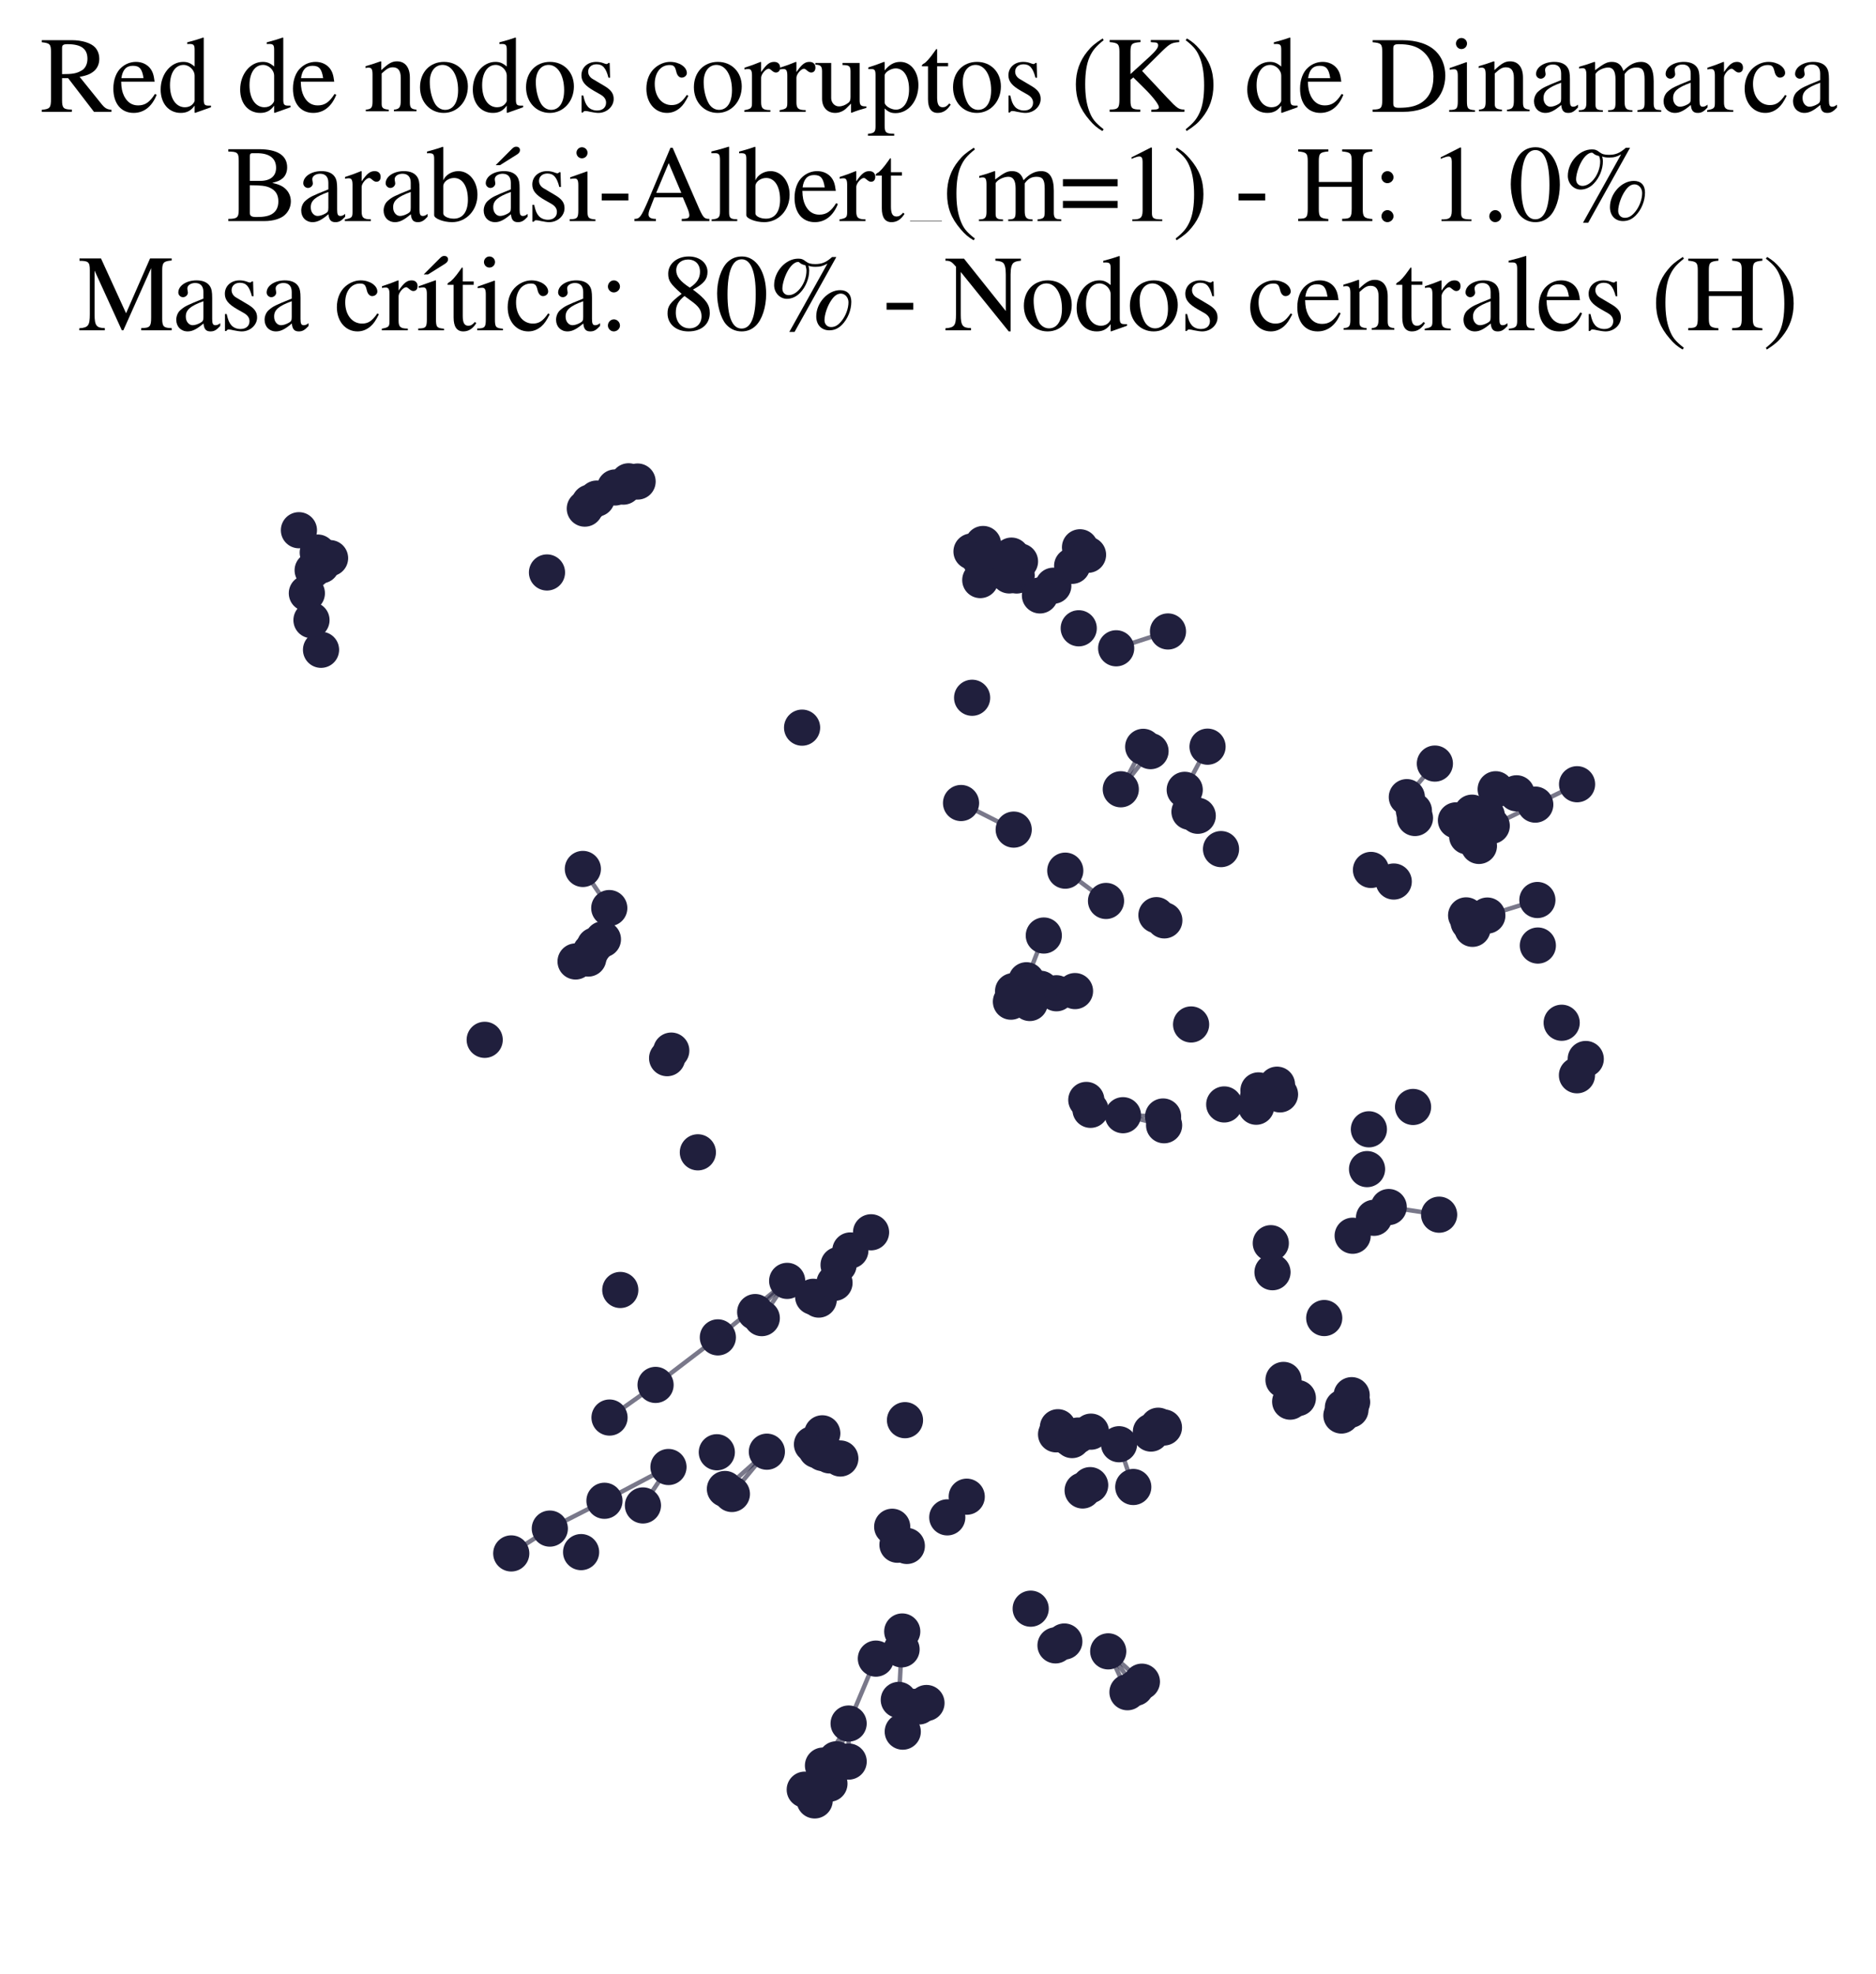 <?xml version="1.0" encoding="utf-8" standalone="no"?>
<!DOCTYPE svg PUBLIC "-//W3C//DTD SVG 1.1//EN"
  "http://www.w3.org/Graphics/SVG/1.1/DTD/svg11.dtd">
<svg xmlns:xlink="http://www.w3.org/1999/xlink" width="169.215pt" height="177.988pt" viewBox="0 0 169.215 177.988" xmlns="http://www.w3.org/2000/svg" version="1.1">
 <defs>
  <style type="text/css">*{stroke-linejoin: round; stroke-linecap: butt}</style>
 </defs>
 <g id="figure_1">
  <g id="patch_1">
   <path d="M 0 177.988 
L 169.215 177.988 
L 169.215 -0 
L 0 -0 
z
" style="fill: #ffffff"/>
  </g>
  <g id="axes_1">
   <g id="LineCollection_1">
    <path d="M 81.072 153.298 
L 81.321 148.739 
" clip-path="url(#pabb40e8104)" style="fill: none; stroke: #201f3d; stroke-opacity: 0.6; stroke-width: 0.4"/>
    <path d="M 81.072 153.298 
L 81.429 156.159 
" clip-path="url(#pabb40e8104)" style="fill: none; stroke: #201f3d; stroke-opacity: 0.6; stroke-width: 0.4"/>
    <path d="M 75.64 114.07 
L 73.85 117.196 
" clip-path="url(#pabb40e8104)" style="fill: none; stroke: #201f3d; stroke-opacity: 0.6; stroke-width: 0.4"/>
    <path d="M 75.64 114.07 
L 73.348 116.945 
" clip-path="url(#pabb40e8104)" style="fill: none; stroke: #201f3d; stroke-opacity: 0.6; stroke-width: 0.4"/>
    <path d="M 68.118 118.323 
L 71.002 115.51 
" clip-path="url(#pabb40e8104)" style="fill: none; stroke: #201f3d; stroke-opacity: 0.6; stroke-width: 0.4"/>
    <path d="M 95.008 52.821 
L 98.14 50.029 
" clip-path="url(#pabb40e8104)" style="fill: none; stroke: #201f3d; stroke-opacity: 0.6; stroke-width: 0.4"/>
    <path d="M 95.008 52.821 
L 97.417 49.355 
" clip-path="url(#pabb40e8104)" style="fill: none; stroke: #201f3d; stroke-opacity: 0.6; stroke-width: 0.4"/>
    <path d="M 71.002 115.51 
L 64.75 120.604 
" clip-path="url(#pabb40e8104)" style="fill: none; stroke: #201f3d; stroke-opacity: 0.6; stroke-width: 0.4"/>
    <path d="M 71.002 115.51 
L 68.713 118.867 
" clip-path="url(#pabb40e8104)" style="fill: none; stroke: #201f3d; stroke-opacity: 0.6; stroke-width: 0.4"/>
    <path d="M 54.956 81.89 
L 52.574 78.362 
" clip-path="url(#pabb40e8104)" style="fill: none; stroke: #201f3d; stroke-opacity: 0.6; stroke-width: 0.4"/>
    <path d="M 102.999 151.654 
L 99.961 148.919 
" clip-path="url(#pabb40e8104)" style="fill: none; stroke: #201f3d; stroke-opacity: 0.6; stroke-width: 0.4"/>
    <path d="M 100.937 130.24 
L 102.221 134.096 
" clip-path="url(#pabb40e8104)" style="fill: none; stroke: #201f3d; stroke-opacity: 0.6; stroke-width: 0.4"/>
    <path d="M 96.966 89.376 
L 95.289 89.572 
" clip-path="url(#pabb40e8104)" style="fill: none; stroke: #201f3d; stroke-opacity: 0.6; stroke-width: 0.4"/>
    <path d="M 126.896 71.886 
L 129.426 68.859 
" clip-path="url(#pabb40e8104)" style="fill: none; stroke: #201f3d; stroke-opacity: 0.6; stroke-width: 0.4"/>
    <path d="M 104.909 100.686 
L 101.293 100.569 
" clip-path="url(#pabb40e8104)" style="fill: none; stroke: #201f3d; stroke-opacity: 0.6; stroke-width: 0.4"/>
    <path d="M 86.686 72.416 
L 91.436 74.814 
" clip-path="url(#pabb40e8104)" style="fill: none; stroke: #201f3d; stroke-opacity: 0.6; stroke-width: 0.4"/>
    <path d="M 114.939 98.354 
L 110.425 99.598 
" clip-path="url(#pabb40e8104)" style="fill: none; stroke: #201f3d; stroke-opacity: 0.6; stroke-width: 0.4"/>
    <path d="M 69.171 130.913 
L 66.017 134.727 
" clip-path="url(#pabb40e8104)" style="fill: none; stroke: #201f3d; stroke-opacity: 0.6; stroke-width: 0.4"/>
    <path d="M 69.171 130.913 
L 65.388 134.276 
" clip-path="url(#pabb40e8104)" style="fill: none; stroke: #201f3d; stroke-opacity: 0.6; stroke-width: 0.4"/>
    <path d="M 88.674 49.058 
L 88.421 52.31 
" clip-path="url(#pabb40e8104)" style="fill: none; stroke: #201f3d; stroke-opacity: 0.6; stroke-width: 0.4"/>
    <path d="M 110.425 99.598 
L 115.457 98.691 
" clip-path="url(#pabb40e8104)" style="fill: none; stroke: #201f3d; stroke-opacity: 0.6; stroke-width: 0.4"/>
    <path d="M 110.425 99.598 
L 115.186 97.817 
" clip-path="url(#pabb40e8104)" style="fill: none; stroke: #201f3d; stroke-opacity: 0.6; stroke-width: 0.4"/>
    <path d="M 76.703 112.766 
L 75.273 115.686 
" clip-path="url(#pabb40e8104)" style="fill: none; stroke: #201f3d; stroke-opacity: 0.6; stroke-width: 0.4"/>
    <path d="M 91.381 89.381 
L 93.869 89.171 
" clip-path="url(#pabb40e8104)" style="fill: none; stroke: #201f3d; stroke-opacity: 0.6; stroke-width: 0.4"/>
    <path d="M 136.794 71.541 
L 134.109 73.542 
" clip-path="url(#pabb40e8104)" style="fill: none; stroke: #201f3d; stroke-opacity: 0.6; stroke-width: 0.4"/>
    <path d="M 93.803 53.694 
L 96.708 51.027 
" clip-path="url(#pabb40e8104)" style="fill: none; stroke: #201f3d; stroke-opacity: 0.6; stroke-width: 0.4"/>
    <path d="M 106.862 71.227 
L 108.921 67.335 
" clip-path="url(#pabb40e8104)" style="fill: none; stroke: #201f3d; stroke-opacity: 0.6; stroke-width: 0.4"/>
    <path d="M 92.589 88.4 
L 94.151 84.365 
" clip-path="url(#pabb40e8104)" style="fill: none; stroke: #201f3d; stroke-opacity: 0.6; stroke-width: 0.4"/>
    <path d="M 74.815 160.852 
L 75.439 158.654 
" clip-path="url(#pabb40e8104)" style="fill: none; stroke: #201f3d; stroke-opacity: 0.6; stroke-width: 0.4"/>
    <path d="M 88.421 52.31 
L 87.63 49.736 
" clip-path="url(#pabb40e8104)" style="fill: none; stroke: #201f3d; stroke-opacity: 0.6; stroke-width: 0.4"/>
    <path d="M 99.763 81.247 
L 96.087 78.516 
" clip-path="url(#pabb40e8104)" style="fill: none; stroke: #201f3d; stroke-opacity: 0.6; stroke-width: 0.4"/>
    <path d="M 100.678 58.463 
L 105.351 56.945 
" clip-path="url(#pabb40e8104)" style="fill: none; stroke: #201f3d; stroke-opacity: 0.6; stroke-width: 0.4"/>
    <path d="M 101.095 71.177 
L 103.778 67.737 
" clip-path="url(#pabb40e8104)" style="fill: none; stroke: #201f3d; stroke-opacity: 0.6; stroke-width: 0.4"/>
    <path d="M 101.095 71.177 
L 103.116 67.351 
" clip-path="url(#pabb40e8104)" style="fill: none; stroke: #201f3d; stroke-opacity: 0.6; stroke-width: 0.4"/>
    <path d="M 125.263 108.851 
L 129.809 109.54 
" clip-path="url(#pabb40e8104)" style="fill: none; stroke: #201f3d; stroke-opacity: 0.6; stroke-width: 0.4"/>
    <path d="M 134.157 82.565 
L 138.672 81.163 
" clip-path="url(#pabb40e8104)" style="fill: none; stroke: #201f3d; stroke-opacity: 0.6; stroke-width: 0.4"/>
    <path d="M 138.48 72.56 
L 134.555 74.47 
" clip-path="url(#pabb40e8104)" style="fill: none; stroke: #201f3d; stroke-opacity: 0.6; stroke-width: 0.4"/>
    <path d="M 138.48 72.56 
L 142.252 70.722 
" clip-path="url(#pabb40e8104)" style="fill: none; stroke: #201f3d; stroke-opacity: 0.6; stroke-width: 0.4"/>
    <path d="M 101.293 100.569 
L 105.002 101.474 
" clip-path="url(#pabb40e8104)" style="fill: none; stroke: #201f3d; stroke-opacity: 0.6; stroke-width: 0.4"/>
    <path d="M 79.004 149.573 
L 76.546 155.427 
" clip-path="url(#pabb40e8104)" style="fill: none; stroke: #201f3d; stroke-opacity: 0.6; stroke-width: 0.4"/>
    <path d="M 132.778 73.287 
L 134.91 71.175 
" clip-path="url(#pabb40e8104)" style="fill: none; stroke: #201f3d; stroke-opacity: 0.6; stroke-width: 0.4"/>
    <path d="M 72.588 161.392 
L 74.233 159.219 
" clip-path="url(#pabb40e8104)" style="fill: none; stroke: #201f3d; stroke-opacity: 0.6; stroke-width: 0.4"/>
    <path d="M 93.869 89.171 
L 91.186 90.33 
" clip-path="url(#pabb40e8104)" style="fill: none; stroke: #201f3d; stroke-opacity: 0.6; stroke-width: 0.4"/>
    <path d="M 93.869 89.171 
L 95.289 89.572 
" clip-path="url(#pabb40e8104)" style="fill: none; stroke: #201f3d; stroke-opacity: 0.6; stroke-width: 0.4"/>
    <path d="M 93.869 89.171 
L 92.886 90.45 
" clip-path="url(#pabb40e8104)" style="fill: none; stroke: #201f3d; stroke-opacity: 0.6; stroke-width: 0.4"/>
    <path d="M 60.296 132.294 
L 54.522 135.339 
" clip-path="url(#pabb40e8104)" style="fill: none; stroke: #201f3d; stroke-opacity: 0.6; stroke-width: 0.4"/>
    <path d="M 60.296 132.294 
L 57.993 135.76 
" clip-path="url(#pabb40e8104)" style="fill: none; stroke: #201f3d; stroke-opacity: 0.6; stroke-width: 0.4"/>
    <path d="M 54.522 135.339 
L 49.594 137.848 
" clip-path="url(#pabb40e8104)" style="fill: none; stroke: #201f3d; stroke-opacity: 0.6; stroke-width: 0.4"/>
    <path d="M 28.661 49.83 
L 26.963 47.815 
" clip-path="url(#pabb40e8104)" style="fill: none; stroke: #201f3d; stroke-opacity: 0.6; stroke-width: 0.4"/>
    <path d="M 76.546 155.427 
L 74.233 159.219 
" clip-path="url(#pabb40e8104)" style="fill: none; stroke: #201f3d; stroke-opacity: 0.6; stroke-width: 0.4"/>
    <path d="M 76.546 155.427 
L 75.439 158.654 
" clip-path="url(#pabb40e8104)" style="fill: none; stroke: #201f3d; stroke-opacity: 0.6; stroke-width: 0.4"/>
    <path d="M 76.546 155.427 
L 76.55 158.858 
" clip-path="url(#pabb40e8104)" style="fill: none; stroke: #201f3d; stroke-opacity: 0.6; stroke-width: 0.4"/>
    <path d="M 74.233 159.219 
L 73.485 162.361 
" clip-path="url(#pabb40e8104)" style="fill: none; stroke: #201f3d; stroke-opacity: 0.6; stroke-width: 0.4"/>
    <path d="M 49.594 137.848 
L 46.115 140.087 
" clip-path="url(#pabb40e8104)" style="fill: none; stroke: #201f3d; stroke-opacity: 0.6; stroke-width: 0.4"/>
    <path d="M 99.961 148.919 
L 101.698 152.603 
" clip-path="url(#pabb40e8104)" style="fill: none; stroke: #201f3d; stroke-opacity: 0.6; stroke-width: 0.4"/>
    <path d="M 99.961 148.919 
L 102.423 152.208 
" clip-path="url(#pabb40e8104)" style="fill: none; stroke: #201f3d; stroke-opacity: 0.6; stroke-width: 0.4"/>
    <path d="M 64.75 120.604 
L 59.132 124.891 
" clip-path="url(#pabb40e8104)" style="fill: none; stroke: #201f3d; stroke-opacity: 0.6; stroke-width: 0.4"/>
    <path d="M 59.132 124.891 
L 54.979 127.835 
" clip-path="url(#pabb40e8104)" style="fill: none; stroke: #201f3d; stroke-opacity: 0.6; stroke-width: 0.4"/>
   </g>
   <g id="PathCollection_1">
    <defs>
     <path id="m0e5a2cfa08" d="M 0 1.581 
C 0.419 1.581 0.822 1.415 1.118 1.118 
C 1.415 0.822 1.581 0.419 1.581 0 
C 1.581 -0.419 1.415 -0.822 1.118 -1.118 
C 0.822 -1.415 0.419 -1.581 0 -1.581 
C -0.419 -1.581 -0.822 -1.415 -1.118 -1.118 
C -1.415 -0.822 -1.581 -0.419 -1.581 0 
C -1.581 0.419 -1.415 0.822 -1.118 1.118 
C -0.822 1.415 -0.419 1.581 0 1.581 
z
" style="stroke: #201f3d; stroke-width: 0.1"/>
    </defs>
    <g clip-path="url(#pabb40e8104)">
     <use xlink:href="#m0e5a2cfa08" x="95.424" y="128.707" style="fill: #201f3d; stroke: #201f3d; stroke-width: 0.1"/>
     <use xlink:href="#m0e5a2cfa08" x="97.985" y="99.192" style="fill: #201f3d; stroke: #201f3d; stroke-width: 0.1"/>
     <use xlink:href="#m0e5a2cfa08" x="121.811" y="127.13" style="fill: #201f3d; stroke: #201f3d; stroke-width: 0.1"/>
     <use xlink:href="#m0e5a2cfa08" x="138.714" y="85.269" style="fill: #201f3d; stroke: #201f3d; stroke-width: 0.1"/>
     <use xlink:href="#m0e5a2cfa08" x="101.293" y="100.569" style="fill: #201f3d; stroke: #201f3d; stroke-width: 0.1"/>
     <use xlink:href="#m0e5a2cfa08" x="57.993" y="135.76" style="fill: #201f3d; stroke: #201f3d; stroke-width: 0.1"/>
     <use xlink:href="#m0e5a2cfa08" x="54.979" y="127.835" style="fill: #201f3d; stroke: #201f3d; stroke-width: 0.1"/>
     <use xlink:href="#m0e5a2cfa08" x="132.272" y="74.738" style="fill: #201f3d; stroke: #201f3d; stroke-width: 0.1"/>
     <use xlink:href="#m0e5a2cfa08" x="121.129" y="126.931" style="fill: #201f3d; stroke: #201f3d; stroke-width: 0.1"/>
     <use xlink:href="#m0e5a2cfa08" x="89.589" y="51.045" style="fill: #201f3d; stroke: #201f3d; stroke-width: 0.1"/>
     <use xlink:href="#m0e5a2cfa08" x="81.072" y="153.298" style="fill: #201f3d; stroke: #201f3d; stroke-width: 0.1"/>
     <use xlink:href="#m0e5a2cfa08" x="81.796" y="139.413" style="fill: #201f3d; stroke: #201f3d; stroke-width: 0.1"/>
     <use xlink:href="#m0e5a2cfa08" x="73.643" y="130.763" style="fill: #201f3d; stroke: #201f3d; stroke-width: 0.1"/>
     <use xlink:href="#m0e5a2cfa08" x="72.348" y="65.619" style="fill: #201f3d; stroke: #201f3d; stroke-width: 0.1"/>
     <use xlink:href="#m0e5a2cfa08" x="96.345" y="129.612" style="fill: #201f3d; stroke: #201f3d; stroke-width: 0.1"/>
     <use xlink:href="#m0e5a2cfa08" x="97.417" y="49.355" style="fill: #201f3d; stroke: #201f3d; stroke-width: 0.1"/>
     <use xlink:href="#m0e5a2cfa08" x="136.794" y="71.541" style="fill: #201f3d; stroke: #201f3d; stroke-width: 0.1"/>
     <use xlink:href="#m0e5a2cfa08" x="107.437" y="92.386" style="fill: #201f3d; stroke: #201f3d; stroke-width: 0.1"/>
     <use xlink:href="#m0e5a2cfa08" x="81.429" y="156.159" style="fill: #201f3d; stroke: #201f3d; stroke-width: 0.1"/>
     <use xlink:href="#m0e5a2cfa08" x="121.92" y="125.817" style="fill: #201f3d; stroke: #201f3d; stroke-width: 0.1"/>
     <use xlink:href="#m0e5a2cfa08" x="79.004" y="149.573" style="fill: #201f3d; stroke: #201f3d; stroke-width: 0.1"/>
     <use xlink:href="#m0e5a2cfa08" x="129.426" y="68.859" style="fill: #201f3d; stroke: #201f3d; stroke-width: 0.1"/>
     <use xlink:href="#m0e5a2cfa08" x="96.087" y="78.516" style="fill: #201f3d; stroke: #201f3d; stroke-width: 0.1"/>
     <use xlink:href="#m0e5a2cfa08" x="132.778" y="73.287" style="fill: #201f3d; stroke: #201f3d; stroke-width: 0.1"/>
     <use xlink:href="#m0e5a2cfa08" x="74.826" y="131.248" style="fill: #201f3d; stroke: #201f3d; stroke-width: 0.1"/>
     <use xlink:href="#m0e5a2cfa08" x="92.004" y="50.631" style="fill: #201f3d; stroke: #201f3d; stroke-width: 0.1"/>
     <use xlink:href="#m0e5a2cfa08" x="81.382" y="147.128" style="fill: #201f3d; stroke: #201f3d; stroke-width: 0.1"/>
     <use xlink:href="#m0e5a2cfa08" x="74.171" y="129.257" style="fill: #201f3d; stroke: #201f3d; stroke-width: 0.1"/>
     <use xlink:href="#m0e5a2cfa08" x="78.57" y="111.127" style="fill: #201f3d; stroke: #201f3d; stroke-width: 0.1"/>
     <use xlink:href="#m0e5a2cfa08" x="115.457" y="98.691" style="fill: #201f3d; stroke: #201f3d; stroke-width: 0.1"/>
     <use xlink:href="#m0e5a2cfa08" x="75.798" y="131.527" style="fill: #201f3d; stroke: #201f3d; stroke-width: 0.1"/>
     <use xlink:href="#m0e5a2cfa08" x="104.47" y="128.571" style="fill: #201f3d; stroke: #201f3d; stroke-width: 0.1"/>
     <use xlink:href="#m0e5a2cfa08" x="114.779" y="114.727" style="fill: #201f3d; stroke: #201f3d; stroke-width: 0.1"/>
     <use xlink:href="#m0e5a2cfa08" x="87.685" y="62.924" style="fill: #201f3d; stroke: #201f3d; stroke-width: 0.1"/>
     <use xlink:href="#m0e5a2cfa08" x="102.999" y="151.654" style="fill: #201f3d; stroke: #201f3d; stroke-width: 0.1"/>
     <use xlink:href="#m0e5a2cfa08" x="108.921" y="67.335" style="fill: #201f3d; stroke: #201f3d; stroke-width: 0.1"/>
     <use xlink:href="#m0e5a2cfa08" x="143.035" y="95.5" style="fill: #201f3d; stroke: #201f3d; stroke-width: 0.1"/>
     <use xlink:href="#m0e5a2cfa08" x="121.959" y="126.442" style="fill: #201f3d; stroke: #201f3d; stroke-width: 0.1"/>
     <use xlink:href="#m0e5a2cfa08" x="52.415" y="139.969" style="fill: #201f3d; stroke: #201f3d; stroke-width: 0.1"/>
     <use xlink:href="#m0e5a2cfa08" x="68.713" y="118.867" style="fill: #201f3d; stroke: #201f3d; stroke-width: 0.1"/>
     <use xlink:href="#m0e5a2cfa08" x="54.522" y="135.339" style="fill: #201f3d; stroke: #201f3d; stroke-width: 0.1"/>
     <use xlink:href="#m0e5a2cfa08" x="123.934" y="109.821" style="fill: #201f3d; stroke: #201f3d; stroke-width: 0.1"/>
     <use xlink:href="#m0e5a2cfa08" x="100.937" y="130.24" style="fill: #201f3d; stroke: #201f3d; stroke-width: 0.1"/>
     <use xlink:href="#m0e5a2cfa08" x="75.64" y="114.07" style="fill: #201f3d; stroke: #201f3d; stroke-width: 0.1"/>
     <use xlink:href="#m0e5a2cfa08" x="103.811" y="129.114" style="fill: #201f3d; stroke: #201f3d; stroke-width: 0.1"/>
     <use xlink:href="#m0e5a2cfa08" x="73.85" y="117.196" style="fill: #201f3d; stroke: #201f3d; stroke-width: 0.1"/>
     <use xlink:href="#m0e5a2cfa08" x="81.63" y="128.071" style="fill: #201f3d; stroke: #201f3d; stroke-width: 0.1"/>
     <use xlink:href="#m0e5a2cfa08" x="53.06" y="86.441" style="fill: #201f3d; stroke: #201f3d; stroke-width: 0.1"/>
     <use xlink:href="#m0e5a2cfa08" x="87.63" y="49.736" style="fill: #201f3d; stroke: #201f3d; stroke-width: 0.1"/>
     <use xlink:href="#m0e5a2cfa08" x="49.338" y="51.625" style="fill: #201f3d; stroke: #201f3d; stroke-width: 0.1"/>
     <use xlink:href="#m0e5a2cfa08" x="120.994" y="127.651" style="fill: #201f3d; stroke: #201f3d; stroke-width: 0.1"/>
     <use xlink:href="#m0e5a2cfa08" x="132.338" y="75.424" style="fill: #201f3d; stroke: #201f3d; stroke-width: 0.1"/>
     <use xlink:href="#m0e5a2cfa08" x="98.333" y="133.93" style="fill: #201f3d; stroke: #201f3d; stroke-width: 0.1"/>
     <use xlink:href="#m0e5a2cfa08" x="104.988" y="128.73" style="fill: #201f3d; stroke: #201f3d; stroke-width: 0.1"/>
     <use xlink:href="#m0e5a2cfa08" x="88.674" y="49.058" style="fill: #201f3d; stroke: #201f3d; stroke-width: 0.1"/>
     <use xlink:href="#m0e5a2cfa08" x="73.485" y="162.361" style="fill: #201f3d; stroke: #201f3d; stroke-width: 0.1"/>
     <use xlink:href="#m0e5a2cfa08" x="82.897" y="153.886" style="fill: #201f3d; stroke: #201f3d; stroke-width: 0.1"/>
     <use xlink:href="#m0e5a2cfa08" x="76.55" y="158.858" style="fill: #201f3d; stroke: #201f3d; stroke-width: 0.1"/>
     <use xlink:href="#m0e5a2cfa08" x="132.98" y="75.728" style="fill: #201f3d; stroke: #201f3d; stroke-width: 0.1"/>
     <use xlink:href="#m0e5a2cfa08" x="105.022" y="82.999" style="fill: #201f3d; stroke: #201f3d; stroke-width: 0.1"/>
     <use xlink:href="#m0e5a2cfa08" x="51.917" y="86.704" style="fill: #201f3d; stroke: #201f3d; stroke-width: 0.1"/>
     <use xlink:href="#m0e5a2cfa08" x="102.423" y="152.208" style="fill: #201f3d; stroke: #201f3d; stroke-width: 0.1"/>
     <use xlink:href="#m0e5a2cfa08" x="90.851" y="51.195" style="fill: #201f3d; stroke: #201f3d; stroke-width: 0.1"/>
     <use xlink:href="#m0e5a2cfa08" x="74.815" y="160.852" style="fill: #201f3d; stroke: #201f3d; stroke-width: 0.1"/>
     <use xlink:href="#m0e5a2cfa08" x="60.296" y="132.294" style="fill: #201f3d; stroke: #201f3d; stroke-width: 0.1"/>
     <use xlink:href="#m0e5a2cfa08" x="90.213" y="50.988" style="fill: #201f3d; stroke: #201f3d; stroke-width: 0.1"/>
     <use xlink:href="#m0e5a2cfa08" x="57.511" y="43.425" style="fill: #201f3d; stroke: #201f3d; stroke-width: 0.1"/>
     <use xlink:href="#m0e5a2cfa08" x="140.863" y="92.232" style="fill: #201f3d; stroke: #201f3d; stroke-width: 0.1"/>
     <use xlink:href="#m0e5a2cfa08" x="76.703" y="112.766" style="fill: #201f3d; stroke: #201f3d; stroke-width: 0.1"/>
     <use xlink:href="#m0e5a2cfa08" x="73.241" y="130.255" style="fill: #201f3d; stroke: #201f3d; stroke-width: 0.1"/>
     <use xlink:href="#m0e5a2cfa08" x="138.48" y="72.56" style="fill: #201f3d; stroke: #201f3d; stroke-width: 0.1"/>
     <use xlink:href="#m0e5a2cfa08" x="127.534" y="73.116" style="fill: #201f3d; stroke: #201f3d; stroke-width: 0.1"/>
     <use xlink:href="#m0e5a2cfa08" x="92.589" y="88.4" style="fill: #201f3d; stroke: #201f3d; stroke-width: 0.1"/>
     <use xlink:href="#m0e5a2cfa08" x="110.136" y="76.572" style="fill: #201f3d; stroke: #201f3d; stroke-width: 0.1"/>
     <use xlink:href="#m0e5a2cfa08" x="87.199" y="134.972" style="fill: #201f3d; stroke: #201f3d; stroke-width: 0.1"/>
     <use xlink:href="#m0e5a2cfa08" x="131.912" y="73.951" style="fill: #201f3d; stroke: #201f3d; stroke-width: 0.1"/>
     <use xlink:href="#m0e5a2cfa08" x="56.227" y="43.883" style="fill: #201f3d; stroke: #201f3d; stroke-width: 0.1"/>
     <use xlink:href="#m0e5a2cfa08" x="71.002" y="115.51" style="fill: #201f3d; stroke: #201f3d; stroke-width: 0.1"/>
     <use xlink:href="#m0e5a2cfa08" x="132.818" y="83.761" style="fill: #201f3d; stroke: #201f3d; stroke-width: 0.1"/>
     <use xlink:href="#m0e5a2cfa08" x="28.202" y="51.428" style="fill: #201f3d; stroke: #201f3d; stroke-width: 0.1"/>
     <use xlink:href="#m0e5a2cfa08" x="27.679" y="53.499" style="fill: #201f3d; stroke: #201f3d; stroke-width: 0.1"/>
     <use xlink:href="#m0e5a2cfa08" x="72.588" y="161.392" style="fill: #201f3d; stroke: #201f3d; stroke-width: 0.1"/>
     <use xlink:href="#m0e5a2cfa08" x="91.703" y="51.897" style="fill: #201f3d; stroke: #201f3d; stroke-width: 0.1"/>
     <use xlink:href="#m0e5a2cfa08" x="95.289" y="89.572" style="fill: #201f3d; stroke: #201f3d; stroke-width: 0.1"/>
     <use xlink:href="#m0e5a2cfa08" x="138.672" y="81.163" style="fill: #201f3d; stroke: #201f3d; stroke-width: 0.1"/>
     <use xlink:href="#m0e5a2cfa08" x="95.206" y="148.379" style="fill: #201f3d; stroke: #201f3d; stroke-width: 0.1"/>
     <use xlink:href="#m0e5a2cfa08" x="104.909" y="100.686" style="fill: #201f3d; stroke: #201f3d; stroke-width: 0.1"/>
     <use xlink:href="#m0e5a2cfa08" x="53.279" y="85.819" style="fill: #201f3d; stroke: #201f3d; stroke-width: 0.1"/>
     <use xlink:href="#m0e5a2cfa08" x="53.822" y="44.962" style="fill: #201f3d; stroke: #201f3d; stroke-width: 0.1"/>
     <use xlink:href="#m0e5a2cfa08" x="114.626" y="112.111" style="fill: #201f3d; stroke: #201f3d; stroke-width: 0.1"/>
     <use xlink:href="#m0e5a2cfa08" x="46.115" y="140.087" style="fill: #201f3d; stroke: #201f3d; stroke-width: 0.1"/>
     <use xlink:href="#m0e5a2cfa08" x="107.292" y="73.208" style="fill: #201f3d; stroke: #201f3d; stroke-width: 0.1"/>
     <use xlink:href="#m0e5a2cfa08" x="55.95" y="116.329" style="fill: #201f3d; stroke: #201f3d; stroke-width: 0.1"/>
     <use xlink:href="#m0e5a2cfa08" x="91.381" y="89.381" style="fill: #201f3d; stroke: #201f3d; stroke-width: 0.1"/>
     <use xlink:href="#m0e5a2cfa08" x="95.257" y="129.347" style="fill: #201f3d; stroke: #201f3d; stroke-width: 0.1"/>
     <use xlink:href="#m0e5a2cfa08" x="126.896" y="71.886" style="fill: #201f3d; stroke: #201f3d; stroke-width: 0.1"/>
     <use xlink:href="#m0e5a2cfa08" x="132.244" y="82.549" style="fill: #201f3d; stroke: #201f3d; stroke-width: 0.1"/>
     <use xlink:href="#m0e5a2cfa08" x="28.957" y="58.598" style="fill: #201f3d; stroke: #201f3d; stroke-width: 0.1"/>
     <use xlink:href="#m0e5a2cfa08" x="142.241" y="96.968" style="fill: #201f3d; stroke: #201f3d; stroke-width: 0.1"/>
     <use xlink:href="#m0e5a2cfa08" x="119.445" y="118.861" style="fill: #201f3d; stroke: #201f3d; stroke-width: 0.1"/>
     <use xlink:href="#m0e5a2cfa08" x="91.032" y="51.891" style="fill: #201f3d; stroke: #201f3d; stroke-width: 0.1"/>
     <use xlink:href="#m0e5a2cfa08" x="101.698" y="152.603" style="fill: #201f3d; stroke: #201f3d; stroke-width: 0.1"/>
     <use xlink:href="#m0e5a2cfa08" x="96.003" y="148.031" style="fill: #201f3d; stroke: #201f3d; stroke-width: 0.1"/>
     <use xlink:href="#m0e5a2cfa08" x="91.232" y="50.106" style="fill: #201f3d; stroke: #201f3d; stroke-width: 0.1"/>
     <use xlink:href="#m0e5a2cfa08" x="82.134" y="153.907" style="fill: #201f3d; stroke: #201f3d; stroke-width: 0.1"/>
     <use xlink:href="#m0e5a2cfa08" x="133.399" y="76.285" style="fill: #201f3d; stroke: #201f3d; stroke-width: 0.1"/>
     <use xlink:href="#m0e5a2cfa08" x="86.686" y="72.416" style="fill: #201f3d; stroke: #201f3d; stroke-width: 0.1"/>
     <use xlink:href="#m0e5a2cfa08" x="110.425" y="99.598" style="fill: #201f3d; stroke: #201f3d; stroke-width: 0.1"/>
     <use xlink:href="#m0e5a2cfa08" x="69.171" y="130.913" style="fill: #201f3d; stroke: #201f3d; stroke-width: 0.1"/>
     <use xlink:href="#m0e5a2cfa08" x="28.661" y="49.83" style="fill: #201f3d; stroke: #201f3d; stroke-width: 0.1"/>
     <use xlink:href="#m0e5a2cfa08" x="113.439" y="99.095" style="fill: #201f3d; stroke: #201f3d; stroke-width: 0.1"/>
     <use xlink:href="#m0e5a2cfa08" x="65.388" y="134.276" style="fill: #201f3d; stroke: #201f3d; stroke-width: 0.1"/>
     <use xlink:href="#m0e5a2cfa08" x="101.095" y="71.177" style="fill: #201f3d; stroke: #201f3d; stroke-width: 0.1"/>
     <use xlink:href="#m0e5a2cfa08" x="53.652" y="85.261" style="fill: #201f3d; stroke: #201f3d; stroke-width: 0.1"/>
     <use xlink:href="#m0e5a2cfa08" x="43.72" y="93.771" style="fill: #201f3d; stroke: #201f3d; stroke-width: 0.1"/>
     <use xlink:href="#m0e5a2cfa08" x="28.986" y="50.98" style="fill: #201f3d; stroke: #201f3d; stroke-width: 0.1"/>
     <use xlink:href="#m0e5a2cfa08" x="117.068" y="126.082" style="fill: #201f3d; stroke: #201f3d; stroke-width: 0.1"/>
     <use xlink:href="#m0e5a2cfa08" x="134.555" y="74.47" style="fill: #201f3d; stroke: #201f3d; stroke-width: 0.1"/>
     <use xlink:href="#m0e5a2cfa08" x="123.474" y="101.84" style="fill: #201f3d; stroke: #201f3d; stroke-width: 0.1"/>
     <use xlink:href="#m0e5a2cfa08" x="80.951" y="139.304" style="fill: #201f3d; stroke: #201f3d; stroke-width: 0.1"/>
     <use xlink:href="#m0e5a2cfa08" x="52.574" y="78.362" style="fill: #201f3d; stroke: #201f3d; stroke-width: 0.1"/>
     <use xlink:href="#m0e5a2cfa08" x="99.961" y="148.919" style="fill: #201f3d; stroke: #201f3d; stroke-width: 0.1"/>
     <use xlink:href="#m0e5a2cfa08" x="134.91" y="71.175" style="fill: #201f3d; stroke: #201f3d; stroke-width: 0.1"/>
     <use xlink:href="#m0e5a2cfa08" x="26.963" y="47.815" style="fill: #201f3d; stroke: #201f3d; stroke-width: 0.1"/>
     <use xlink:href="#m0e5a2cfa08" x="88.382" y="50.422" style="fill: #201f3d; stroke: #201f3d; stroke-width: 0.1"/>
     <use xlink:href="#m0e5a2cfa08" x="83.568" y="153.577" style="fill: #201f3d; stroke: #201f3d; stroke-width: 0.1"/>
     <use xlink:href="#m0e5a2cfa08" x="103.818" y="129.278" style="fill: #201f3d; stroke: #201f3d; stroke-width: 0.1"/>
     <use xlink:href="#m0e5a2cfa08" x="68.118" y="118.323" style="fill: #201f3d; stroke: #201f3d; stroke-width: 0.1"/>
     <use xlink:href="#m0e5a2cfa08" x="108.036" y="73.566" style="fill: #201f3d; stroke: #201f3d; stroke-width: 0.1"/>
     <use xlink:href="#m0e5a2cfa08" x="53.192" y="45.327" style="fill: #201f3d; stroke: #201f3d; stroke-width: 0.1"/>
     <use xlink:href="#m0e5a2cfa08" x="94.151" y="84.365" style="fill: #201f3d; stroke: #201f3d; stroke-width: 0.1"/>
     <use xlink:href="#m0e5a2cfa08" x="116.374" y="126.399" style="fill: #201f3d; stroke: #201f3d; stroke-width: 0.1"/>
     <use xlink:href="#m0e5a2cfa08" x="134.109" y="73.542" style="fill: #201f3d; stroke: #201f3d; stroke-width: 0.1"/>
     <use xlink:href="#m0e5a2cfa08" x="28.096" y="55.923" style="fill: #201f3d; stroke: #201f3d; stroke-width: 0.1"/>
     <use xlink:href="#m0e5a2cfa08" x="105.351" y="56.945" style="fill: #201f3d; stroke: #201f3d; stroke-width: 0.1"/>
     <use xlink:href="#m0e5a2cfa08" x="114.939" y="98.354" style="fill: #201f3d; stroke: #201f3d; stroke-width: 0.1"/>
     <use xlink:href="#m0e5a2cfa08" x="96.708" y="51.027" style="fill: #201f3d; stroke: #201f3d; stroke-width: 0.1"/>
     <use xlink:href="#m0e5a2cfa08" x="73.348" y="116.945" style="fill: #201f3d; stroke: #201f3d; stroke-width: 0.1"/>
     <use xlink:href="#m0e5a2cfa08" x="60.549" y="94.744" style="fill: #201f3d; stroke: #201f3d; stroke-width: 0.1"/>
     <use xlink:href="#m0e5a2cfa08" x="81.321" y="148.739" style="fill: #201f3d; stroke: #201f3d; stroke-width: 0.1"/>
     <use xlink:href="#m0e5a2cfa08" x="91.186" y="90.33" style="fill: #201f3d; stroke: #201f3d; stroke-width: 0.1"/>
     <use xlink:href="#m0e5a2cfa08" x="97.654" y="134.41" style="fill: #201f3d; stroke: #201f3d; stroke-width: 0.1"/>
     <use xlink:href="#m0e5a2cfa08" x="115.186" y="97.817" style="fill: #201f3d; stroke: #201f3d; stroke-width: 0.1"/>
     <use xlink:href="#m0e5a2cfa08" x="127.631" y="73.768" style="fill: #201f3d; stroke: #201f3d; stroke-width: 0.1"/>
     <use xlink:href="#m0e5a2cfa08" x="59.132" y="124.891" style="fill: #201f3d; stroke: #201f3d; stroke-width: 0.1"/>
     <use xlink:href="#m0e5a2cfa08" x="93.869" y="89.171" style="fill: #201f3d; stroke: #201f3d; stroke-width: 0.1"/>
     <use xlink:href="#m0e5a2cfa08" x="97.226" y="129.458" style="fill: #201f3d; stroke: #201f3d; stroke-width: 0.1"/>
     <use xlink:href="#m0e5a2cfa08" x="122.01" y="111.438" style="fill: #201f3d; stroke: #201f3d; stroke-width: 0.1"/>
     <use xlink:href="#m0e5a2cfa08" x="80.476" y="137.684" style="fill: #201f3d; stroke: #201f3d; stroke-width: 0.1"/>
     <use xlink:href="#m0e5a2cfa08" x="29.772" y="50.333" style="fill: #201f3d; stroke: #201f3d; stroke-width: 0.1"/>
     <use xlink:href="#m0e5a2cfa08" x="115.771" y="124.44" style="fill: #201f3d; stroke: #201f3d; stroke-width: 0.1"/>
     <use xlink:href="#m0e5a2cfa08" x="60.174" y="95.425" style="fill: #201f3d; stroke: #201f3d; stroke-width: 0.1"/>
     <use xlink:href="#m0e5a2cfa08" x="106.862" y="71.227" style="fill: #201f3d; stroke: #201f3d; stroke-width: 0.1"/>
     <use xlink:href="#m0e5a2cfa08" x="66.017" y="134.727" style="fill: #201f3d; stroke: #201f3d; stroke-width: 0.1"/>
     <use xlink:href="#m0e5a2cfa08" x="132.467" y="83.176" style="fill: #201f3d; stroke: #201f3d; stroke-width: 0.1"/>
     <use xlink:href="#m0e5a2cfa08" x="85.444" y="136.835" style="fill: #201f3d; stroke: #201f3d; stroke-width: 0.1"/>
     <use xlink:href="#m0e5a2cfa08" x="95.008" y="52.821" style="fill: #201f3d; stroke: #201f3d; stroke-width: 0.1"/>
     <use xlink:href="#m0e5a2cfa08" x="105.002" y="101.474" style="fill: #201f3d; stroke: #201f3d; stroke-width: 0.1"/>
     <use xlink:href="#m0e5a2cfa08" x="54.384" y="84.704" style="fill: #201f3d; stroke: #201f3d; stroke-width: 0.1"/>
     <use xlink:href="#m0e5a2cfa08" x="75.273" y="115.686" style="fill: #201f3d; stroke: #201f3d; stroke-width: 0.1"/>
     <use xlink:href="#m0e5a2cfa08" x="64.75" y="120.604" style="fill: #201f3d; stroke: #201f3d; stroke-width: 0.1"/>
     <use xlink:href="#m0e5a2cfa08" x="123.307" y="105.43" style="fill: #201f3d; stroke: #201f3d; stroke-width: 0.1"/>
     <use xlink:href="#m0e5a2cfa08" x="125.715" y="79.496" style="fill: #201f3d; stroke: #201f3d; stroke-width: 0.1"/>
     <use xlink:href="#m0e5a2cfa08" x="134.157" y="82.565" style="fill: #201f3d; stroke: #201f3d; stroke-width: 0.1"/>
     <use xlink:href="#m0e5a2cfa08" x="103.116" y="67.351" style="fill: #201f3d; stroke: #201f3d; stroke-width: 0.1"/>
     <use xlink:href="#m0e5a2cfa08" x="62.947" y="103.916" style="fill: #201f3d; stroke: #201f3d; stroke-width: 0.1"/>
     <use xlink:href="#m0e5a2cfa08" x="127.458" y="99.825" style="fill: #201f3d; stroke: #201f3d; stroke-width: 0.1"/>
     <use xlink:href="#m0e5a2cfa08" x="96.7" y="129.865" style="fill: #201f3d; stroke: #201f3d; stroke-width: 0.1"/>
     <use xlink:href="#m0e5a2cfa08" x="92.886" y="90.45" style="fill: #201f3d; stroke: #201f3d; stroke-width: 0.1"/>
     <use xlink:href="#m0e5a2cfa08" x="99.763" y="81.247" style="fill: #201f3d; stroke: #201f3d; stroke-width: 0.1"/>
     <use xlink:href="#m0e5a2cfa08" x="100.678" y="58.463" style="fill: #201f3d; stroke: #201f3d; stroke-width: 0.1"/>
     <use xlink:href="#m0e5a2cfa08" x="98.405" y="129.107" style="fill: #201f3d; stroke: #201f3d; stroke-width: 0.1"/>
     <use xlink:href="#m0e5a2cfa08" x="74.233" y="159.219" style="fill: #201f3d; stroke: #201f3d; stroke-width: 0.1"/>
     <use xlink:href="#m0e5a2cfa08" x="98.14" y="50.029" style="fill: #201f3d; stroke: #201f3d; stroke-width: 0.1"/>
     <use xlink:href="#m0e5a2cfa08" x="56.699" y="43.404" style="fill: #201f3d; stroke: #201f3d; stroke-width: 0.1"/>
     <use xlink:href="#m0e5a2cfa08" x="93.803" y="53.694" style="fill: #201f3d; stroke: #201f3d; stroke-width: 0.1"/>
     <use xlink:href="#m0e5a2cfa08" x="113.514" y="98.332" style="fill: #201f3d; stroke: #201f3d; stroke-width: 0.1"/>
     <use xlink:href="#m0e5a2cfa08" x="76.546" y="155.427" style="fill: #201f3d; stroke: #201f3d; stroke-width: 0.1"/>
     <use xlink:href="#m0e5a2cfa08" x="98.366" y="100.084" style="fill: #201f3d; stroke: #201f3d; stroke-width: 0.1"/>
     <use xlink:href="#m0e5a2cfa08" x="102.221" y="134.096" style="fill: #201f3d; stroke: #201f3d; stroke-width: 0.1"/>
     <use xlink:href="#m0e5a2cfa08" x="103.778" y="67.737" style="fill: #201f3d; stroke: #201f3d; stroke-width: 0.1"/>
     <use xlink:href="#m0e5a2cfa08" x="49.594" y="137.848" style="fill: #201f3d; stroke: #201f3d; stroke-width: 0.1"/>
     <use xlink:href="#m0e5a2cfa08" x="104.31" y="82.528" style="fill: #201f3d; stroke: #201f3d; stroke-width: 0.1"/>
     <use xlink:href="#m0e5a2cfa08" x="55.481" y="43.96" style="fill: #201f3d; stroke: #201f3d; stroke-width: 0.1"/>
     <use xlink:href="#m0e5a2cfa08" x="52.75" y="45.867" style="fill: #201f3d; stroke: #201f3d; stroke-width: 0.1"/>
     <use xlink:href="#m0e5a2cfa08" x="54.956" y="81.89" style="fill: #201f3d; stroke: #201f3d; stroke-width: 0.1"/>
     <use xlink:href="#m0e5a2cfa08" x="113.308" y="99.804" style="fill: #201f3d; stroke: #201f3d; stroke-width: 0.1"/>
     <use xlink:href="#m0e5a2cfa08" x="74.191" y="131.035" style="fill: #201f3d; stroke: #201f3d; stroke-width: 0.1"/>
     <use xlink:href="#m0e5a2cfa08" x="64.657" y="130.964" style="fill: #201f3d; stroke: #201f3d; stroke-width: 0.1"/>
     <use xlink:href="#m0e5a2cfa08" x="88.421" y="52.31" style="fill: #201f3d; stroke: #201f3d; stroke-width: 0.1"/>
     <use xlink:href="#m0e5a2cfa08" x="142.252" y="70.722" style="fill: #201f3d; stroke: #201f3d; stroke-width: 0.1"/>
     <use xlink:href="#m0e5a2cfa08" x="123.662" y="78.451" style="fill: #201f3d; stroke: #201f3d; stroke-width: 0.1"/>
     <use xlink:href="#m0e5a2cfa08" x="131.326" y="73.981" style="fill: #201f3d; stroke: #201f3d; stroke-width: 0.1"/>
     <use xlink:href="#m0e5a2cfa08" x="129.809" y="109.54" style="fill: #201f3d; stroke: #201f3d; stroke-width: 0.1"/>
     <use xlink:href="#m0e5a2cfa08" x="125.263" y="108.851" style="fill: #201f3d; stroke: #201f3d; stroke-width: 0.1"/>
     <use xlink:href="#m0e5a2cfa08" x="75.439" y="158.654" style="fill: #201f3d; stroke: #201f3d; stroke-width: 0.1"/>
     <use xlink:href="#m0e5a2cfa08" x="97.302" y="56.659" style="fill: #201f3d; stroke: #201f3d; stroke-width: 0.1"/>
     <use xlink:href="#m0e5a2cfa08" x="96.966" y="89.376" style="fill: #201f3d; stroke: #201f3d; stroke-width: 0.1"/>
     <use xlink:href="#m0e5a2cfa08" x="92.969" y="145.07" style="fill: #201f3d; stroke: #201f3d; stroke-width: 0.1"/>
     <use xlink:href="#m0e5a2cfa08" x="91.436" y="74.814" style="fill: #201f3d; stroke: #201f3d; stroke-width: 0.1"/>
    </g>
   </g>
   <g id="text_1">
    <!-- Red de nodos corruptos (K) de Dinamarca -->
    <g transform="translate(3.6 10.084) scale(0.096 -0.096)">
     <defs>
      <path id="NimbusRomNo9L-Regu-52" d="M 4218 121 
C 3974 140 3846 205 3661 424 
L 2342 2061 
C 2771 2143 2963 2219 3174 2388 
C 3379 2553 3501 2818 3501 3113 
C 3501 3385 3418 3618 3251 3801 
C 3008 4059 2477 4224 1875 4224 
L 109 4224 
L 109 4102 
C 589 4051 653 3981 653 3528 
L 653 765 
C 653 236 589 159 109 121 
L 109 0 
L 1882 0 
L 1882 134 
C 1389 134 1306 219 1306 692 
L 1306 1984 
L 1664 1984 
L 3187 0 
L 4218 0 
L 4218 121 
z
M 1306 3762 
C 1306 3937 1376 3987 1632 3987 
C 2432 3987 2803 3716 2803 3123 
C 2803 2807 2669 2542 2438 2423 
C 2144 2258 1920 2221 1306 2221 
L 1306 3762 
z
" transform="scale(0.016)"/>
      <path id="NimbusRomNo9L-Regu-65" d="M 2611 1053 
C 2304 564 2029 378 1619 378 
C 1254 378 979 564 794 930 
C 678 1174 634 1386 621 1779 
L 2592 1779 
C 2541 2193 2477 2377 2317 2581 
C 2125 2811 1830 2944 1498 2944 
C 1178 2944 877 2829 634 2611 
C 333 2349 160 1894 160 1370 
C 160 486 621 -64 1357 -64 
C 1965 -64 2445 315 2714 1008 
L 2611 1053 
z
M 634 1984 
C 704 2479 922 2714 1312 2714 
C 1702 2714 1856 2535 1939 1984 
L 634 1984 
z
" transform="scale(0.016)"/>
      <path id="NimbusRomNo9L-Regu-64" d="M 2202 -64 
L 3142 269 
L 3142 365 
C 3027 365 3014 365 2995 365 
C 2765 365 2714 435 2714 731 
L 2714 4364 
L 2682 4377 
C 2374 4268 2150 4204 1741 4096 
L 1741 3994 
C 1792 4000 1830 4000 1882 4000 
C 2118 4000 2176 3936 2176 3672 
L 2176 2669 
C 1933 2874 1760 2944 1504 2944 
C 768 2944 173 2221 173 1312 
C 173 493 653 -64 1357 -64 
C 1715 -64 1958 64 2176 365 
L 2176 -45 
L 2202 -64 
z
M 2176 653 
C 2176 608 2131 531 2067 461 
C 1952 333 1792 269 1606 269 
C 1075 269 723 781 723 1568 
C 723 2291 1037 2765 1523 2765 
C 1862 2765 2176 2464 2176 2125 
L 2176 653 
z
" transform="scale(0.016)"/>
      <path id="NimbusRomNo9L-Regu-6e" d="M 102 2579 
C 141 2598 205 2605 275 2605 
C 454 2605 512 2509 512 2195 
L 512 608 
C 512 243 442 154 115 128 
L 115 32 
L 1472 32 
L 1472 128 
C 1146 154 1050 230 1050 461 
L 1050 2259 
C 1357 2547 1498 2624 1709 2624 
C 2022 2624 2176 2426 2176 2003 
L 2176 666 
C 2176 262 2093 154 1773 128 
L 1773 32 
L 3104 32 
L 3104 128 
C 2790 160 2714 237 2714 550 
L 2714 2016 
C 2714 2618 2432 2976 1958 2976 
C 1664 2976 1466 2867 1030 2458 
L 1030 2963 
L 986 2976 
C 672 2861 454 2790 102 2688 
L 102 2579 
z
" transform="scale(0.016)"/>
      <path id="NimbusRomNo9L-Regu-6f" d="M 1600 2944 
C 768 2944 186 2330 186 1446 
C 186 582 781 -64 1587 -64 
C 2394 -64 3008 614 3008 1498 
C 3008 2336 2419 2944 1600 2944 
z
M 1517 2765 
C 2054 2765 2432 2150 2432 1274 
C 2432 550 2144 115 1664 115 
C 1414 115 1178 269 1043 525 
C 864 858 762 1306 762 1760 
C 762 2368 1062 2765 1517 2765 
z
" transform="scale(0.016)"/>
      <path id="NimbusRomNo9L-Regu-73" d="M 2016 2010 
L 1990 2880 
L 1920 2880 
L 1907 2867 
C 1850 2822 1843 2816 1818 2816 
C 1779 2816 1715 2829 1645 2861 
C 1504 2915 1363 2944 1197 2944 
C 691 2944 326 2616 326 2154 
C 326 1796 531 1539 1075 1231 
L 1446 1020 
C 1670 892 1779 737 1779 539 
C 1779 256 1574 77 1248 77 
C 1030 77 832 159 710 298 
C 576 455 518 600 435 960 
L 333 960 
L 333 -39 
L 416 -39 
C 461 33 486 48 563 48 
C 621 48 710 35 858 -2 
C 1037 -39 1210 -64 1325 -64 
C 1818 -64 2227 308 2227 757 
C 2227 1077 2074 1289 1690 1520 
L 998 1930 
C 819 2033 723 2194 723 2367 
C 723 2624 922 2803 1216 2803 
C 1581 2803 1773 2583 1920 2010 
L 2016 2010 
z
" transform="scale(0.016)"/>
      <path id="NimbusRomNo9L-Regu-63" d="M 2547 998 
C 2240 550 2010 397 1645 397 
C 1062 397 653 909 653 1645 
C 653 2304 1005 2758 1523 2758 
C 1754 2758 1837 2688 1901 2451 
L 1939 2310 
C 1990 2131 2106 2016 2240 2016 
C 2406 2016 2547 2138 2547 2285 
C 2547 2643 2099 2944 1562 2944 
C 1248 2944 922 2816 659 2586 
C 339 2304 160 1869 160 1363 
C 160 531 666 -64 1376 -64 
C 1664 -64 1920 38 2150 237 
C 2323 390 2445 563 2637 941 
L 2547 998 
z
" transform="scale(0.016)"/>
      <path id="NimbusRomNo9L-Regu-72" d="M 45 2496 
C 134 2515 192 2522 269 2522 
C 429 2522 486 2419 486 2138 
L 486 538 
C 486 218 442 173 32 96 
L 32 0 
L 1568 0 
L 1568 102 
C 1133 102 1024 199 1024 565 
L 1024 2013 
C 1024 2219 1299 2541 1472 2541 
C 1510 2541 1568 2509 1638 2445 
C 1741 2355 1811 2317 1894 2317 
C 2048 2317 2144 2426 2144 2605 
C 2144 2816 2010 2944 1792 2944 
C 1523 2944 1338 2797 1024 2343 
L 1024 2931 
L 992 2944 
C 653 2803 422 2721 45 2599 
L 45 2496 
z
" transform="scale(0.016)"/>
      <path id="NimbusRomNo9L-Regu-75" d="M 3066 320 
L 3034 320 
C 2739 320 2669 390 2669 685 
L 2669 2880 
L 1658 2880 
L 1658 2758 
C 2054 2758 2131 2694 2131 2375 
L 2131 875 
C 2131 697 2099 607 2010 537 
C 1837 397 1638 320 1446 320 
C 1197 320 992 537 992 805 
L 992 2880 
L 58 2880 
L 58 2778 
C 365 2778 454 2682 454 2387 
L 454 770 
C 454 263 762 -64 1229 -64 
C 1466 -64 1715 38 1888 211 
L 2163 486 
L 2163 -45 
L 2189 -58 
C 2509 70 2739 141 3066 230 
L 3066 320 
z
" transform="scale(0.016)"/>
      <path id="NimbusRomNo9L-Regu-70" d="M 58 2516 
C 115 2522 160 2522 218 2522 
C 435 2522 480 2458 480 2155 
L 480 -855 
C 480 -1189 410 -1261 32 -1299 
L 32 -1408 
L 1581 -1408 
L 1581 -1293 
C 1101 -1293 1018 -1222 1018 -816 
L 1018 199 
C 1242 -13 1395 -77 1664 -77 
C 2419 -77 3008 643 3008 1575 
C 3008 2372 2560 2944 1939 2944 
C 1581 2944 1299 2784 1018 2438 
L 1018 2931 
L 979 2944 
C 634 2810 410 2726 58 2618 
L 58 2516 
z
M 1018 2136 
C 1018 2329 1376 2560 1670 2560 
C 2144 2560 2458 2071 2458 1324 
C 2458 611 2144 128 1683 128 
C 1382 128 1018 359 1018 552 
L 1018 2136 
z
" transform="scale(0.016)"/>
      <path id="NimbusRomNo9L-Regu-74" d="M 1632 2880 
L 986 2880 
L 986 3622 
C 986 3686 979 3706 941 3706 
C 896 3648 858 3590 813 3526 
C 570 3174 294 2867 192 2841 
C 122 2794 83 2748 83 2715 
C 83 2695 90 2682 109 2682 
L 448 2682 
L 448 751 
C 448 212 640 -64 1018 -64 
C 1331 -64 1574 90 1786 423 
L 1702 493 
C 1568 333 1459 269 1318 269 
C 1082 269 986 443 986 847 
L 986 2682 
L 1632 2682 
L 1632 2880 
z
" transform="scale(0.016)"/>
      <path id="NimbusRomNo9L-Regu-28" d="M 1888 4326 
C 1414 4019 1222 3853 986 3558 
C 531 3002 307 2362 307 1613 
C 307 800 544 173 1107 -480 
C 1370 -787 1536 -928 1869 -1133 
L 1946 -1030 
C 1434 -627 1254 -403 1082 77 
C 928 506 858 992 858 1632 
C 858 2304 941 2829 1114 3226 
C 1293 3622 1485 3853 1946 4224 
L 1888 4326 
z
" transform="scale(0.016)"/>
      <path id="NimbusRomNo9L-Regu-4b" d="M 2643 4109 
C 2720 4096 2784 4096 2810 4096 
C 3002 4096 3078 4045 3078 3917 
C 3078 3775 2931 3583 2579 3257 
L 1446 2224 
L 1446 3534 
C 1446 4000 1517 4071 2035 4109 
L 2035 4231 
L 218 4231 
L 218 4109 
C 717 4071 794 3988 794 3531 
L 794 750 
C 794 217 723 134 218 134 
L 218 0 
L 2022 0 
L 2022 134 
C 1523 134 1446 211 1446 683 
L 1446 1891 
L 1613 2026 
L 2291 1355 
C 2778 876 3123 422 3123 269 
C 3123 179 3034 134 2854 134 
C 2822 134 2752 134 2675 121 
L 2675 0 
L 4627 0 
L 4627 134 
C 4294 134 4205 198 3622 816 
L 2131 2409 
L 3347 3611 
C 3782 4026 3885 4077 4320 4109 
L 4320 4231 
L 2643 4231 
L 2643 4109 
z
" transform="scale(0.016)"/>
      <path id="NimbusRomNo9L-Regu-29" d="M 243 -1133 
C 717 -826 909 -659 1146 -365 
C 1600 192 1824 832 1824 1581 
C 1824 2400 1587 3021 1024 3674 
C 762 3981 595 4122 262 4326 
L 186 4224 
C 698 3821 870 3597 1050 3117 
C 1203 2688 1274 2202 1274 1562 
C 1274 896 1190 365 1018 -26 
C 838 -429 646 -659 186 -1030 
L 243 -1133 
z
" transform="scale(0.016)"/>
      <path id="NimbusRomNo9L-Regu-44" d="M 666 679 
C 666 217 589 134 102 134 
L 102 0 
L 1920 0 
C 2662 0 3334 210 3731 568 
C 4147 944 4384 1512 4384 2131 
C 4384 2706 4192 3203 3840 3554 
C 3405 3994 2707 4224 1830 4224 
L 102 4224 
L 102 4102 
C 608 4057 666 4000 666 3525 
L 666 679 
z
M 1318 3738 
C 1318 3936 1389 3987 1651 3987 
C 2202 3987 2618 3885 2925 3668 
C 3424 3323 3686 2775 3686 2087 
C 3686 1334 3424 798 2906 498 
C 2579 314 2208 237 1651 237 
C 1395 237 1318 294 1318 498 
L 1318 3738 
z
" transform="scale(0.016)"/>
      <path id="NimbusRomNo9L-Regu-69" d="M 1120 2929 
L 128 2579 
L 128 2484 
L 179 2490 
C 256 2502 339 2509 397 2509 
C 550 2509 608 2406 608 2125 
L 608 640 
C 608 179 544 109 102 109 
L 102 0 
L 1619 0 
L 1619 96 
C 1197 128 1146 191 1146 650 
L 1146 2910 
L 1120 2929 
z
M 819 4352 
C 646 4352 499 4205 499 4026 
C 499 3847 640 3699 819 3699 
C 1005 3699 1152 3840 1152 4026 
C 1152 4205 1005 4352 819 4352 
z
" transform="scale(0.016)"/>
      <path id="NimbusRomNo9L-Regu-61" d="M 2829 423 
C 2720 333 2643 301 2547 301 
C 2400 301 2355 390 2355 672 
L 2355 1920 
C 2355 2253 2323 2438 2227 2592 
C 2086 2822 1811 2944 1434 2944 
C 832 2944 358 2630 358 2227 
C 358 2080 486 1952 634 1952 
C 787 1952 922 2080 922 2221 
C 922 2246 915 2278 909 2323 
C 896 2381 890 2432 890 2477 
C 890 2650 1094 2790 1350 2790 
C 1664 2790 1837 2605 1837 2259 
L 1837 1869 
C 851 1472 742 1421 467 1178 
C 326 1050 237 832 237 621 
C 237 218 518 -64 909 -64 
C 1190 -64 1453 70 1843 403 
C 1875 70 1990 -64 2253 -64 
C 2470 -64 2605 13 2829 256 
L 2829 423 
z
M 1837 783 
C 1837 584 1805 526 1670 449 
C 1517 359 1338 301 1203 301 
C 979 301 800 520 800 796 
L 800 822 
C 800 1201 1062 1433 1837 1715 
L 1837 783 
z
" transform="scale(0.016)"/>
      <path id="NimbusRomNo9L-Regu-6d" d="M 122 2547 
C 205 2566 256 2573 326 2573 
C 493 2573 550 2470 550 2162 
L 550 539 
C 550 192 461 96 102 96 
L 102 0 
L 1523 0 
L 1523 96 
C 1184 96 1088 166 1088 418 
L 1088 2234 
C 1088 2246 1139 2310 1184 2355 
C 1344 2502 1619 2611 1843 2611 
C 2125 2611 2266 2385 2266 1932 
L 2266 528 
C 2266 167 2195 96 1830 96 
L 1830 0 
L 3264 0 
L 3264 96 
C 2899 96 2803 205 2803 603 
L 2803 2221 
C 2995 2496 3206 2611 3501 2611 
C 3866 2611 3981 2438 3981 1907 
L 3981 557 
C 3981 192 3930 141 3558 96 
L 3558 0 
L 4960 0 
L 4960 96 
L 4794 115 
C 4602 115 4518 230 4518 480 
L 4518 1802 
C 4518 2559 4269 2944 3776 2944 
C 3405 2944 3078 2778 2733 2407 
C 2618 2771 2400 2944 2054 2944 
C 1773 2944 1594 2854 1062 2451 
L 1062 2931 
L 1018 2944 
C 691 2822 474 2752 122 2656 
L 122 2547 
z
" transform="scale(0.016)"/>
     </defs>
     <use xlink:href="#NimbusRomNo9L-Regu-52" transform="scale(0.996)"/>
     <use xlink:href="#NimbusRomNo9L-Regu-65" transform="translate(66.45 0) scale(0.996)"/>
     <use xlink:href="#NimbusRomNo9L-Regu-64" transform="translate(110.684 0) scale(0.996)"/>
     <use xlink:href="#NimbusRomNo9L-Regu-64" transform="translate(185.403 0) scale(0.996)"/>
     <use xlink:href="#NimbusRomNo9L-Regu-65" transform="translate(235.217 0) scale(0.996)"/>
     <use xlink:href="#NimbusRomNo9L-Regu-6e" transform="translate(304.357 0) scale(0.996)"/>
     <use xlink:href="#NimbusRomNo9L-Regu-6f" transform="translate(354.17 0) scale(0.996)"/>
     <use xlink:href="#NimbusRomNo9L-Regu-64" transform="translate(403.983 0) scale(0.996)"/>
     <use xlink:href="#NimbusRomNo9L-Regu-6f" transform="translate(453.796 0) scale(0.996)"/>
     <use xlink:href="#NimbusRomNo9L-Regu-73" transform="translate(503.61 0) scale(0.996)"/>
     <use xlink:href="#NimbusRomNo9L-Regu-63" transform="translate(567.27 0) scale(0.996)"/>
     <use xlink:href="#NimbusRomNo9L-Regu-6f" transform="translate(611.503 0) scale(0.996)"/>
     <use xlink:href="#NimbusRomNo9L-Regu-72" transform="translate(661.317 0) scale(0.996)"/>
     <use xlink:href="#NimbusRomNo9L-Regu-72" transform="translate(694.492 0) scale(0.996)"/>
     <use xlink:href="#NimbusRomNo9L-Regu-75" transform="translate(727.667 0) scale(0.996)"/>
     <use xlink:href="#NimbusRomNo9L-Regu-70" transform="translate(777.48 0) scale(0.996)"/>
     <use xlink:href="#NimbusRomNo9L-Regu-74" transform="translate(827.294 0) scale(0.996)"/>
     <use xlink:href="#NimbusRomNo9L-Regu-6f" transform="translate(854.989 0) scale(0.996)"/>
     <use xlink:href="#NimbusRomNo9L-Regu-73" transform="translate(904.802 0) scale(0.996)"/>
     <use xlink:href="#NimbusRomNo9L-Regu-28" transform="translate(968.462 0) scale(0.996)"/>
     <use xlink:href="#NimbusRomNo9L-Regu-4b" transform="translate(1001.637 0) scale(0.996)"/>
     <use xlink:href="#NimbusRomNo9L-Regu-29" transform="translate(1073.567 0) scale(0.996)"/>
     <use xlink:href="#NimbusRomNo9L-Regu-64" transform="translate(1131.649 0) scale(0.996)"/>
     <use xlink:href="#NimbusRomNo9L-Regu-65" transform="translate(1181.462 0) scale(0.996)"/>
     <use xlink:href="#NimbusRomNo9L-Regu-44" transform="translate(1250.603 0) scale(0.996)"/>
     <use xlink:href="#NimbusRomNo9L-Regu-69" transform="translate(1322.533 0) scale(0.996)"/>
     <use xlink:href="#NimbusRomNo9L-Regu-6e" transform="translate(1350.228 0) scale(0.996)"/>
     <use xlink:href="#NimbusRomNo9L-Regu-61" transform="translate(1400.041 0) scale(0.996)"/>
     <use xlink:href="#NimbusRomNo9L-Regu-6d" transform="translate(1444.275 0) scale(0.996)"/>
     <use xlink:href="#NimbusRomNo9L-Regu-61" transform="translate(1521.783 0) scale(0.996)"/>
     <use xlink:href="#NimbusRomNo9L-Regu-72" transform="translate(1566.016 0) scale(0.996)"/>
     <use xlink:href="#NimbusRomNo9L-Regu-63" transform="translate(1599.192 0) scale(0.996)"/>
     <use xlink:href="#NimbusRomNo9L-Regu-61" transform="translate(1643.425 0) scale(0.996)"/>
    </g>
    <!-- Barabási-Albert_(m=1) - H: 1.0\%  -->
    <g transform="translate(20.428 19.936) scale(0.096 -0.096)">
     <defs>
      <path id="NimbusRomNo9L-Regu-42" d="M 109 4237 
L 109 4096 
C 646 4096 723 4026 723 3548 
L 723 689 
C 723 212 640 128 109 128 
L 109 0 
L 2246 0 
C 2746 0 3200 136 3437 356 
C 3667 564 3795 855 3795 1165 
C 3795 1451 3680 1710 3482 1897 
C 3290 2072 3117 2150 2701 2253 
C 3034 2335 3168 2398 3322 2531 
C 3482 2671 3578 2903 3578 3163 
C 3578 3871 3008 4237 1901 4237 
L 109 4237 
z
M 1376 2112 
C 1997 2112 2291 2080 2522 1982 
C 2886 1827 3059 1568 3059 1159 
C 3059 809 2925 555 2669 406 
C 2464 290 2202 238 1779 238 
C 1466 238 1376 296 1376 504 
L 1376 2112 
z
M 1376 2368 
L 1376 3812 
C 1376 3944 1421 4001 1517 4001 
L 1798 4001 
C 2534 4001 2925 3699 2925 3137 
C 2925 2646 2586 2368 1984 2368 
L 1376 2368 
z
" transform="scale(0.016)"/>
      <path id="NimbusRomNo9L-Regu-62" d="M 979 4364 
L 947 4377 
C 678 4281 506 4230 205 4147 
L 19 4096 
L 19 3994 
C 58 4000 83 4000 128 4000 
C 384 4000 442 3942 442 3673 
L 442 347 
C 442 147 986 -64 1498 -64 
C 2342 -64 2995 640 2995 1555 
C 2995 2342 2509 2944 1869 2944 
C 1478 2944 1107 2714 979 2400 
L 979 4364 
z
M 979 2061 
C 979 2310 1280 2541 1613 2541 
C 2112 2541 2432 2042 2432 1261 
C 2432 550 2125 141 1600 141 
C 1267 141 979 288 979 448 
L 979 2061 
z
" transform="scale(0.016)"/>
      <path id="NimbusRomNo9L-Regu-b4" d="M 851 3264 
L 1837 3882 
C 1971 3964 2029 4047 2029 4148 
C 2029 4275 1946 4352 1805 4352 
C 1709 4352 1651 4320 1536 4206 
L 595 3264 
L 851 3264 
z
" transform="scale(0.016)"/>
      <path id="NimbusRomNo9L-Regu-2d" d="M 250 1619 
L 250 1216 
L 1824 1216 
L 1824 1619 
L 250 1619 
z
" transform="scale(0.016)"/>
      <path id="NimbusRomNo9L-Regu-41" d="M 4518 128 
C 4230 128 4166 192 3942 667 
L 2349 4320 
L 2221 4320 
L 890 1168 
C 480 231 403 128 96 128 
L 96 0 
L 1363 0 
L 1363 128 
C 1056 128 928 212 928 393 
C 928 470 947 560 979 645 
L 1274 1401 
L 2950 1401 
L 3213 778 
C 3290 602 3334 434 3334 342 
C 3334 180 3226 128 2886 128 
L 2886 0 
L 4518 0 
L 4518 128 
z
M 1382 1664 
L 2118 3416 
L 2861 1664 
L 1382 1664 
z
" transform="scale(0.016)"/>
      <path id="NimbusRomNo9L-Regu-6c" d="M 122 4000 
L 160 4000 
C 230 4000 307 4000 358 4000 
C 563 4000 627 3910 627 3610 
L 627 557 
C 627 211 538 128 134 96 
L 134 0 
L 1645 0 
L 1645 109 
C 1242 109 1165 173 1165 528 
L 1165 4371 
L 1139 4384 
C 806 4275 563 4211 122 4103 
L 122 4000 
z
" transform="scale(0.016)"/>
      <path id="NimbusRomNo9L-Regu-3d" d="M 3418 2470 
L 192 2470 
L 192 2048 
L 3418 2048 
L 3418 2470 
z
M 3418 1190 
L 192 1190 
L 192 768 
L 3418 768 
L 3418 1190 
z
" transform="scale(0.016)"/>
      <path id="NimbusRomNo9L-Regu-31" d="M 1862 4339 
L 710 3757 
L 710 3667 
C 787 3699 858 3725 883 3738 
C 998 3783 1107 3808 1171 3808 
C 1306 3808 1363 3711 1363 3505 
L 1363 592 
C 1363 379 1312 232 1210 173 
C 1114 116 1024 96 755 96 
L 755 0 
L 2522 0 
L 2522 96 
C 2016 96 1914 160 1914 470 
L 1914 4327 
L 1862 4339 
z
" transform="scale(0.016)"/>
      <path id="NimbusRomNo9L-Regu-48" d="M 1338 2304 
L 1338 3533 
C 1338 3990 1408 4059 1901 4104 
L 1901 4224 
L 122 4224 
L 122 4104 
C 614 4059 685 3989 685 3527 
L 685 749 
C 685 210 621 134 122 134 
L 122 0 
L 1901 0 
L 1901 121 
C 1421 159 1338 242 1338 699 
L 1338 2022 
L 3277 2022 
L 3277 757 
C 3277 211 3213 134 2714 134 
L 2714 0 
L 4493 0 
L 4493 121 
C 4013 159 3930 242 3930 696 
L 3930 3529 
C 3930 3989 4000 4059 4493 4104 
L 4493 4224 
L 2714 4224 
L 2714 4104 
C 3206 4059 3277 3990 3277 3533 
L 3277 2304 
L 1338 2304 
z
" transform="scale(0.016)"/>
      <path id="NimbusRomNo9L-Regu-3a" d="M 870 2944 
C 678 2944 518 2777 518 2579 
C 518 2393 678 2233 864 2233 
C 1062 2233 1229 2393 1229 2579 
C 1229 2777 1062 2944 870 2944 
z
M 870 646 
C 678 646 518 480 518 281 
C 518 96 678 -64 864 -64 
C 1062 -64 1229 96 1229 281 
C 1229 480 1062 646 870 646 
z
" transform="scale(0.016)"/>
      <path id="NimbusRomNo9L-Regu-2e" d="M 800 646 
C 608 646 448 480 448 281 
C 448 96 608 -64 794 -64 
C 992 -64 1158 96 1158 281 
C 1158 480 992 646 800 646 
z
" transform="scale(0.016)"/>
      <path id="NimbusRomNo9L-Regu-30" d="M 1626 4352 
C 1274 4352 1005 4244 768 4020 
C 397 3661 154 2925 154 2176 
C 154 1479 365 730 666 372 
C 902 90 1229 -64 1600 -64 
C 1926 -64 2202 45 2432 269 
C 2803 621 3046 1364 3046 2138 
C 3046 3450 2464 4352 1626 4352 
z
M 1606 4186 
C 2144 4186 2432 3463 2432 2125 
C 2432 788 2150 103 1600 103 
C 1050 103 768 788 768 2119 
C 768 3476 1056 4186 1606 4186 
z
" transform="scale(0.016)"/>
      <path id="NimbusRomNo9L-Regu-25" d="M 4282 2368 
C 3558 2368 2874 1622 2874 824 
C 2874 325 3181 0 3642 0 
C 3930 0 4166 102 4390 325 
C 4730 670 4941 1187 4941 1686 
C 4941 2120 4698 2368 4282 2368 
z
M 4326 2164 
C 4570 2164 4774 1934 4774 1654 
C 4774 1290 4614 856 4371 556 
C 4166 301 3981 192 3750 192 
C 3520 192 3360 357 3360 601 
C 3360 939 3539 1462 3776 1793 
C 3949 2048 4128 2164 4326 2164 
z
M 4058 4320 
L 3808 4320 
C 3462 4008 3206 3904 2810 3904 
C 2554 3904 2406 3946 2253 4064 
C 2086 4194 2003 4224 1805 4224 
C 1075 4224 390 3468 390 2662 
C 390 2217 730 1856 1146 1856 
C 1421 1856 1709 1984 1920 2209 
C 2253 2549 2458 3056 2458 3526 
C 2458 3615 2445 3693 2413 3808 
C 2528 3763 2643 3744 2829 3744 
C 3110 3744 3277 3788 3533 3931 
L 1286 -96 
L 1594 -96 
L 4058 4320 
z
M 2240 3829 
C 2278 3702 2298 3607 2298 3518 
C 2298 2802 1773 2073 1254 2073 
C 1030 2073 877 2231 877 2460 
C 877 2726 1005 3157 1178 3474 
C 1363 3816 1606 4032 1805 4032 
C 1837 4032 1850 4025 1888 3993 
C 1978 3911 2054 3879 2240 3829 
z
" transform="scale(0.016)"/>
     </defs>
     <use xlink:href="#NimbusRomNo9L-Regu-42" transform="scale(0.996)"/>
     <use xlink:href="#NimbusRomNo9L-Regu-61" transform="translate(66.45 0) scale(0.996)"/>
     <use xlink:href="#NimbusRomNo9L-Regu-72" transform="translate(110.684 0) scale(0.996)"/>
     <use xlink:href="#NimbusRomNo9L-Regu-61" transform="translate(143.859 0) scale(0.996)"/>
     <use xlink:href="#NimbusRomNo9L-Regu-62" transform="translate(188.092 0) scale(0.996)"/>
     <use xlink:href="#NimbusRomNo9L-Regu-b4" transform="translate(243.435 0.498) scale(0.996)"/>
     <use xlink:href="#NimbusRomNo9L-Regu-61" transform="translate(237.906 0) scale(0.996)"/>
     <use xlink:href="#NimbusRomNo9L-Regu-73" transform="translate(282.139 0) scale(0.996)"/>
     <use xlink:href="#NimbusRomNo9L-Regu-69" transform="translate(320.893 0) scale(0.996)"/>
     <use xlink:href="#NimbusRomNo9L-Regu-2d" transform="translate(348.588 0) scale(0.996)"/>
     <use xlink:href="#NimbusRomNo9L-Regu-41" transform="translate(381.763 0) scale(0.996)"/>
     <use xlink:href="#NimbusRomNo9L-Regu-6c" transform="translate(453.693 0) scale(0.996)"/>
     <use xlink:href="#NimbusRomNo9L-Regu-62" transform="translate(481.388 0) scale(0.996)"/>
     <use xlink:href="#NimbusRomNo9L-Regu-65" transform="translate(531.202 0) scale(0.996)"/>
     <use xlink:href="#NimbusRomNo9L-Regu-72" transform="translate(575.435 0) scale(0.996)"/>
     <use xlink:href="#NimbusRomNo9L-Regu-74" transform="translate(608.61 0) scale(0.996)"/>
     <use xlink:href="#NimbusRomNo9L-Regu-28" transform="translate(672.171 0) scale(0.996)"/>
     <use xlink:href="#NimbusRomNo9L-Regu-6d" transform="translate(705.346 0) scale(0.996)"/>
     <use xlink:href="#NimbusRomNo9L-Regu-3d" transform="translate(782.855 0) scale(0.996)"/>
     <use xlink:href="#NimbusRomNo9L-Regu-31" transform="translate(839.043 0) scale(0.996)"/>
     <use xlink:href="#NimbusRomNo9L-Regu-29" transform="translate(888.856 0) scale(0.996)"/>
     <use xlink:href="#NimbusRomNo9L-Regu-2d" transform="translate(946.938 0) scale(0.996)"/>
     <use xlink:href="#NimbusRomNo9L-Regu-48" transform="translate(1005.02 0) scale(0.996)"/>
     <use xlink:href="#NimbusRomNo9L-Regu-3a" transform="translate(1076.95 0) scale(0.996)"/>
     <use xlink:href="#NimbusRomNo9L-Regu-31" transform="translate(1129.552 0) scale(0.996)"/>
     <use xlink:href="#NimbusRomNo9L-Regu-2e" transform="translate(1179.365 0) scale(0.996)"/>
     <use xlink:href="#NimbusRomNo9L-Regu-30" transform="translate(1204.271 0) scale(0.996)"/>
     <use xlink:href="#NimbusRomNo9L-Regu-25" transform="translate(1254.085 0) scale(0.996)"/>
     <path d="M 642.283 0 
L 672.171 0 
L 672.171 0.399 
L 642.283 0.399 
L 642.283 0 
z
"/>
    </g>
    <!-- Masa crítica: 80\% - Nodos centrales (H) -->
    <g transform="translate(7.034 29.788) scale(0.096 -0.096)">
     <defs>
      <path id="NimbusRomNo9L-Regu-4d" d="M 4314 3667 
L 4314 751 
C 4314 217 4237 134 3731 134 
L 3731 0 
L 5523 0 
L 5523 134 
C 5056 134 4966 223 4966 681 
L 4966 3536 
C 4966 3993 5050 4077 5523 4115 
L 5523 4237 
L 4250 4237 
L 2835 1004 
L 1357 4237 
L 90 4237 
L 90 4096 
C 614 4096 698 4019 698 3550 
L 698 943 
C 698 282 608 159 77 121 
L 77 0 
L 1581 0 
L 1581 134 
C 1088 134 979 282 979 931 
L 979 3520 
L 2586 0 
L 2675 0 
L 4314 3667 
z
" transform="scale(0.016)"/>
      <path id="NimbusRomNo9L-Regu-11" d="M 1120 2950 
L 128 2598 
L 128 2502 
L 179 2508 
C 256 2521 339 2528 397 2528 
C 550 2528 608 2424 608 2141 
L 608 644 
C 608 180 544 109 102 109 
L 102 0 
L 1619 0 
L 1619 96 
C 1197 128 1146 192 1146 654 
L 1146 2931 
L 1120 2950 
z
" transform="scale(0.016)"/>
      <path id="NimbusRomNo9L-Regu-38" d="M 1856 2400 
C 2490 2740 2714 3008 2714 3444 
C 2714 3968 2253 4352 1613 4352 
C 915 4352 397 3924 397 3341 
C 397 2925 518 2740 1190 2151 
C 499 1626 358 1428 358 992 
C 358 372 864 -64 1587 -64 
C 2355 -64 2848 359 2848 1018 
C 2848 1511 2630 1824 1856 2400 
z
M 1741 1741 
C 2208 1408 2362 1178 2362 820 
C 2362 404 2074 116 1658 116 
C 1171 116 845 487 845 1044 
C 845 1453 986 1722 1357 2023 
L 1741 1741 
z
M 1670 2516 
C 1101 2887 870 3181 870 3540 
C 870 3911 1158 4173 1562 4173 
C 1997 4173 2272 3892 2272 3450 
C 2272 3085 2093 2797 1728 2554 
C 1696 2535 1696 2535 1670 2516 
z
" transform="scale(0.016)"/>
      <path id="NimbusRomNo9L-Regu-4e" d="M 3917 -64 
L 3917 3287 
C 3917 3669 3981 3905 4102 3987 
C 4192 4051 4282 4077 4525 4102 
L 4525 4224 
L 3021 4224 
L 3021 4102 
C 3264 4083 3354 4057 3450 4000 
C 3578 3911 3635 3681 3635 3286 
L 3635 1136 
L 1171 4224 
L 77 4224 
L 77 4102 
C 352 4102 442 4051 698 3751 
L 698 938 
C 698 281 608 159 77 121 
L 77 0 
L 1581 0 
L 1581 134 
C 1088 134 979 281 979 928 
L 979 3439 
L 3808 -64 
L 3917 -64 
z
" transform="scale(0.016)"/>
     </defs>
     <use xlink:href="#NimbusRomNo9L-Regu-4d" transform="scale(0.996)"/>
     <use xlink:href="#NimbusRomNo9L-Regu-61" transform="translate(88.567 0) scale(0.996)"/>
     <use xlink:href="#NimbusRomNo9L-Regu-73" transform="translate(132.8 0) scale(0.996)"/>
     <use xlink:href="#NimbusRomNo9L-Regu-61" transform="translate(171.554 0) scale(0.996)"/>
     <use xlink:href="#NimbusRomNo9L-Regu-63" transform="translate(240.694 0) scale(0.996)"/>
     <use xlink:href="#NimbusRomNo9L-Regu-72" transform="translate(284.928 0) scale(0.996)"/>
     <use xlink:href="#NimbusRomNo9L-Regu-b4" transform="translate(315.363 0.498) scale(0.996)"/>
     <use xlink:href="#NimbusRomNo9L-Regu-11" transform="translate(318.103 0) scale(0.996)"/>
     <use xlink:href="#NimbusRomNo9L-Regu-74" transform="translate(345.798 0) scale(0.996)"/>
     <use xlink:href="#NimbusRomNo9L-Regu-69" transform="translate(373.493 0) scale(0.996)"/>
     <use xlink:href="#NimbusRomNo9L-Regu-63" transform="translate(401.189 0) scale(0.996)"/>
     <use xlink:href="#NimbusRomNo9L-Regu-61" transform="translate(445.422 0) scale(0.996)"/>
     <use xlink:href="#NimbusRomNo9L-Regu-3a" transform="translate(489.656 0) scale(0.996)"/>
     <use xlink:href="#NimbusRomNo9L-Regu-38" transform="translate(548.235 0) scale(0.996)"/>
     <use xlink:href="#NimbusRomNo9L-Regu-30" transform="translate(598.048 0) scale(0.996)"/>
     <use xlink:href="#NimbusRomNo9L-Regu-25" transform="translate(647.861 0) scale(0.996)"/>
     <use xlink:href="#NimbusRomNo9L-Regu-2d" transform="translate(755.756 0) scale(0.996)"/>
     <use xlink:href="#NimbusRomNo9L-Regu-4e" transform="translate(813.838 0) scale(0.996)"/>
     <use xlink:href="#NimbusRomNo9L-Regu-6f" transform="translate(885.768 0) scale(0.996)"/>
     <use xlink:href="#NimbusRomNo9L-Regu-64" transform="translate(935.581 0) scale(0.996)"/>
     <use xlink:href="#NimbusRomNo9L-Regu-6f" transform="translate(985.395 0) scale(0.996)"/>
     <use xlink:href="#NimbusRomNo9L-Regu-73" transform="translate(1035.208 0) scale(0.996)"/>
     <use xlink:href="#NimbusRomNo9L-Regu-63" transform="translate(1098.868 0) scale(0.996)"/>
     <use xlink:href="#NimbusRomNo9L-Regu-65" transform="translate(1143.102 0) scale(0.996)"/>
     <use xlink:href="#NimbusRomNo9L-Regu-6e" transform="translate(1187.335 0) scale(0.996)"/>
     <use xlink:href="#NimbusRomNo9L-Regu-74" transform="translate(1237.148 0) scale(0.996)"/>
     <use xlink:href="#NimbusRomNo9L-Regu-72" transform="translate(1264.844 0) scale(0.996)"/>
     <use xlink:href="#NimbusRomNo9L-Regu-61" transform="translate(1298.019 0) scale(0.996)"/>
     <use xlink:href="#NimbusRomNo9L-Regu-6c" transform="translate(1342.252 0) scale(0.996)"/>
     <use xlink:href="#NimbusRomNo9L-Regu-65" transform="translate(1369.948 0) scale(0.996)"/>
     <use xlink:href="#NimbusRomNo9L-Regu-73" transform="translate(1414.181 0) scale(0.996)"/>
     <use xlink:href="#NimbusRomNo9L-Regu-28" transform="translate(1477.842 0) scale(0.996)"/>
     <use xlink:href="#NimbusRomNo9L-Regu-48" transform="translate(1511.017 0) scale(0.996)"/>
     <use xlink:href="#NimbusRomNo9L-Regu-29" transform="translate(1582.947 0) scale(0.996)"/>
    </g>
   </g>
  </g>
 </g>
 <defs>
  <clipPath id="pabb40e8104">
   <rect x="14.858" y="35.788" width="139.5" height="138.6"/>
  </clipPath>
 </defs>
</svg>
